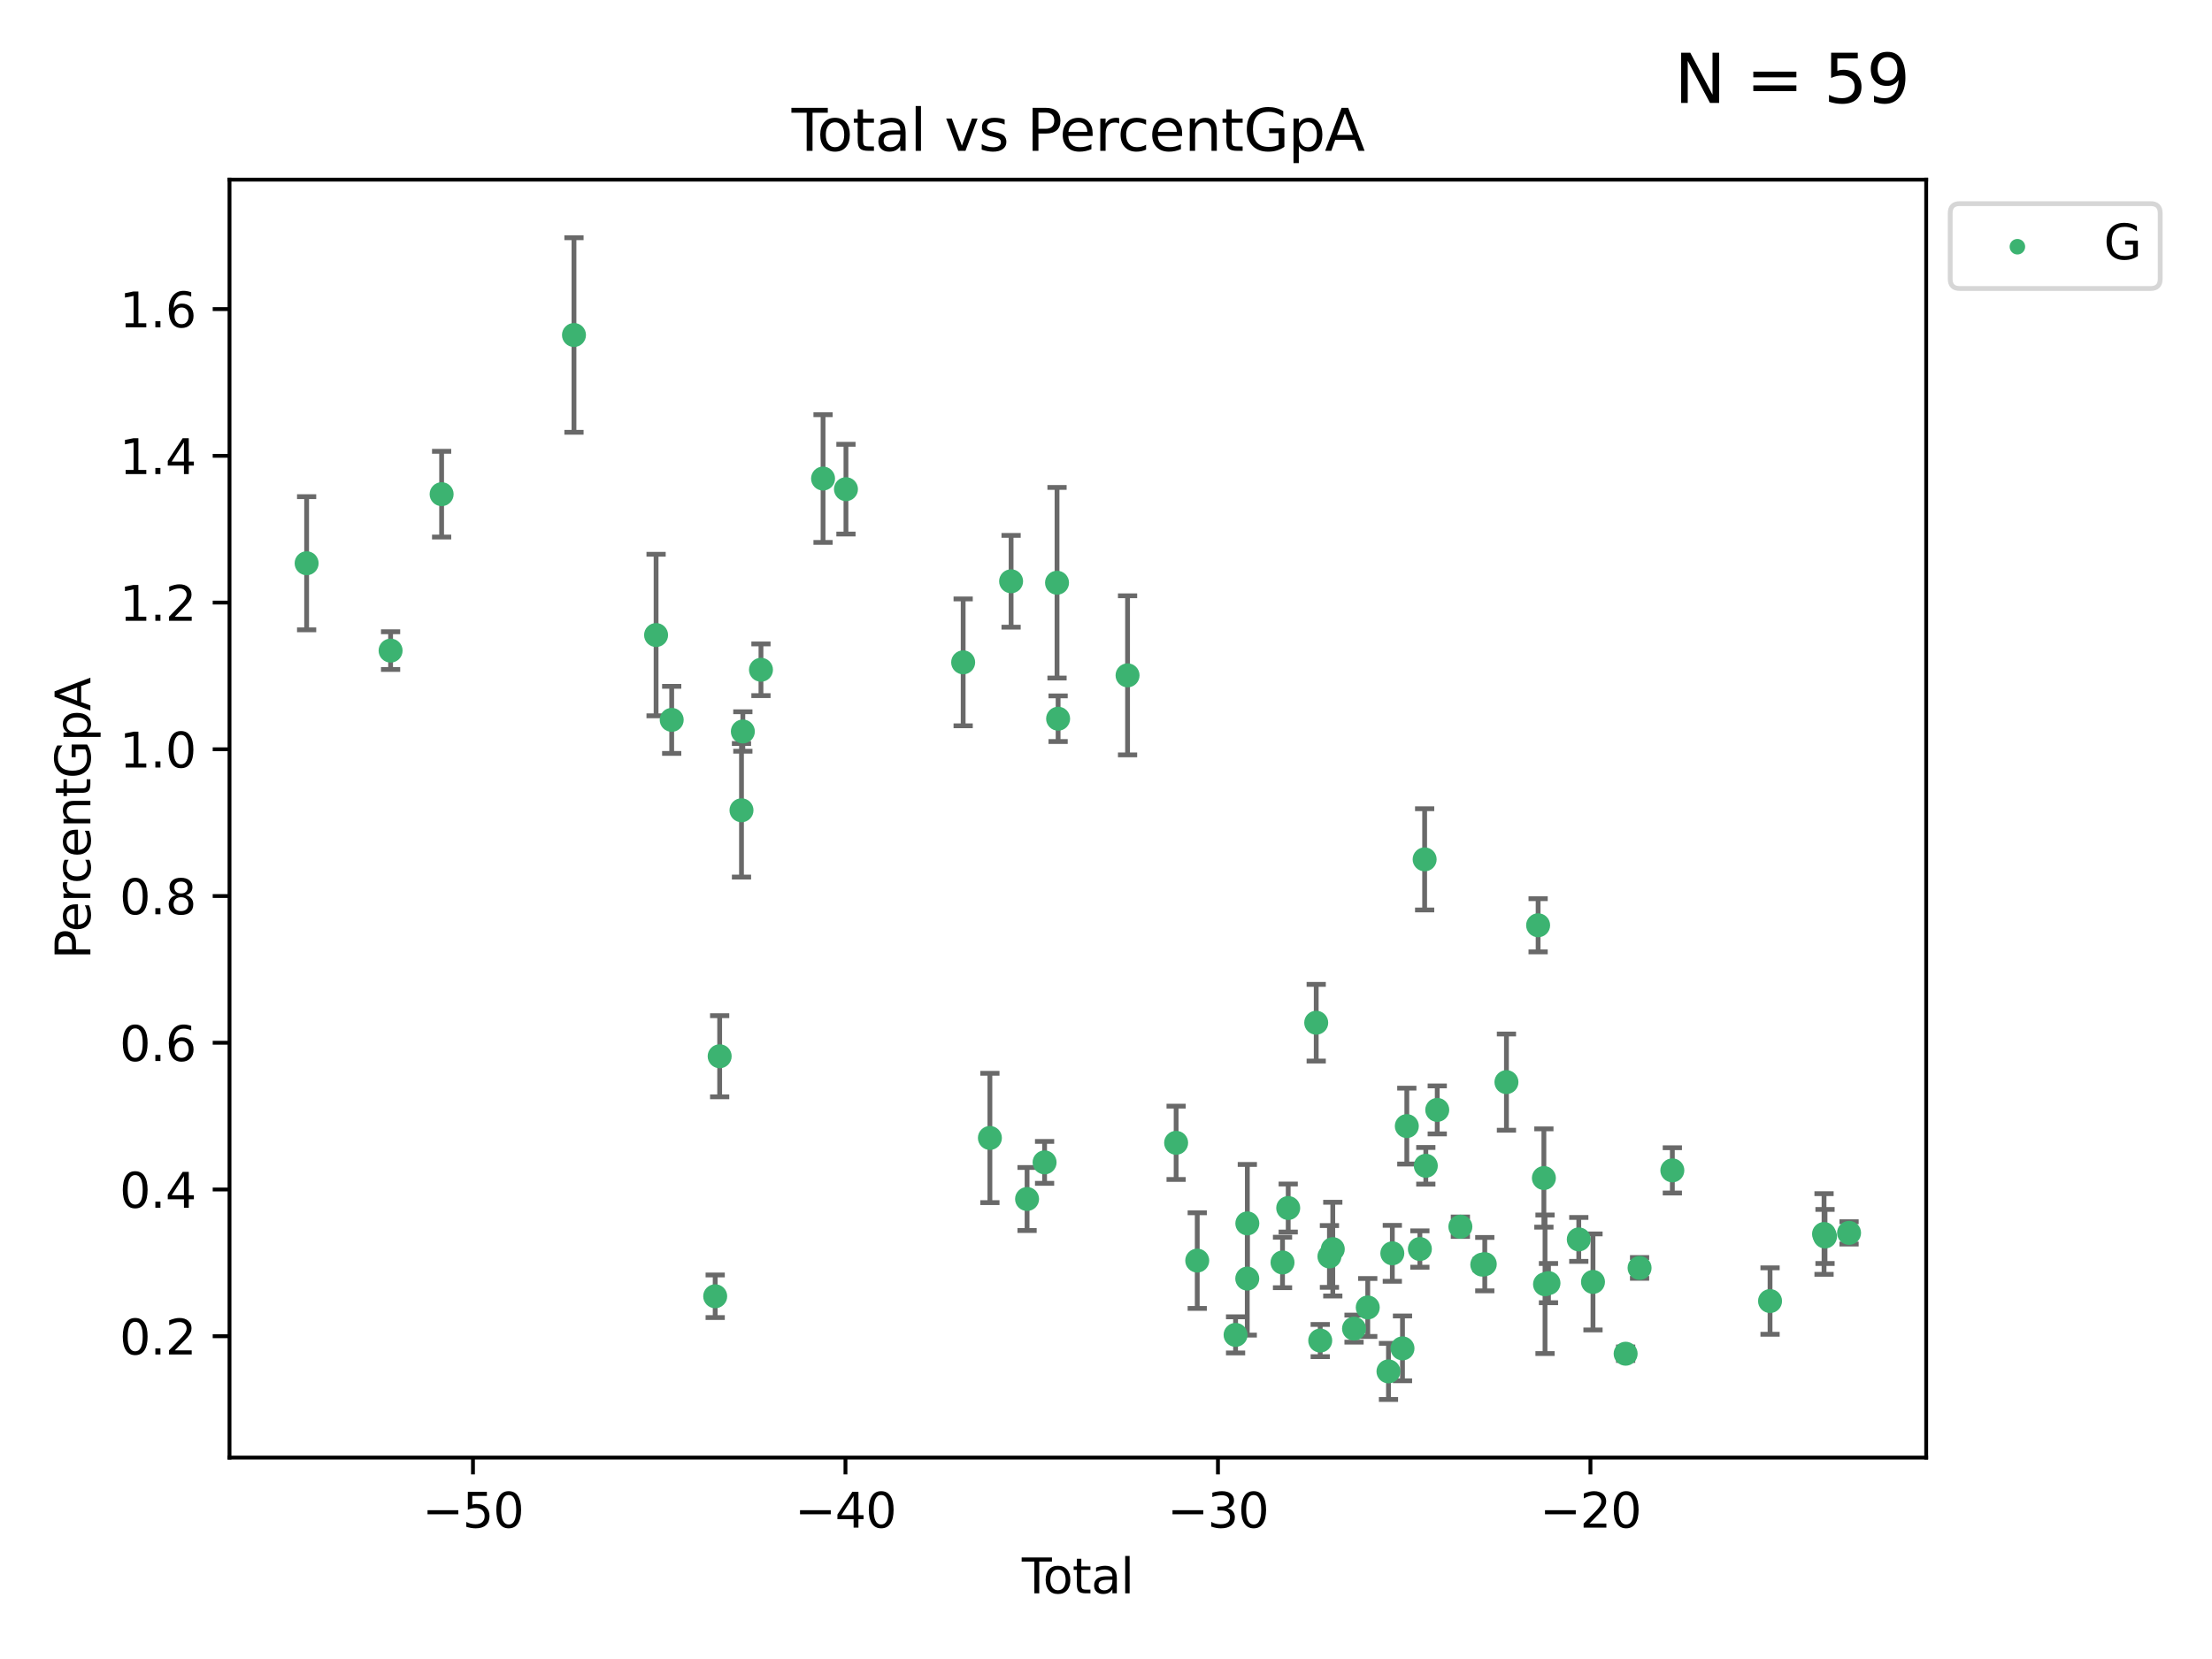 <?xml version="1.0" encoding="utf-8" standalone="no"?>
<!DOCTYPE svg PUBLIC "-//W3C//DTD SVG 1.1//EN"
  "http://www.w3.org/Graphics/SVG/1.1/DTD/svg11.dtd">
<svg xmlns:xlink="http://www.w3.org/1999/xlink" width="460.8pt" height="345.6pt" viewBox="0 0 460.8 345.6" xmlns="http://www.w3.org/2000/svg" version="1.1">
 <defs>
  <style type="text/css">*{stroke-linejoin: round; stroke-linecap: butt}</style>
 </defs>
 <g id="figure_1">
  <g id="patch_1">
   <path d="M 0 345.6 
L 460.8 345.6 
L 460.8 0 
L 0 0 
z
" style="fill: #ffffff"/>
  </g>
  <g id="axes_1">
   <g id="patch_2">
    <path d="M 47.81 303.64 
L 401.26 303.64 
L 401.26 37.422 
L 47.81 37.422 
z
" style="fill: #ffffff"/>
   </g>
   <g id="PathCollection_1">
    <defs>
     <path id="m230c4f1744" d="M 0 1.118 
C 0.297 1.118 0.581 1 0.791 0.791 
C 1 0.581 1.118 0.297 1.118 0 
C 1.118 -0.297 1 -0.581 0.791 -0.791 
C 0.581 -1 0.297 -1.118 0 -1.118 
C -0.297 -1.118 -0.581 -1 -0.791 -0.791 
C -1 -0.581 -1.118 -0.297 -1.118 0 
C -1.118 0.297 -1 0.581 -0.791 0.791 
C -0.581 1 -0.297 1.118 0 1.118 
z
" style="stroke: #3cb371"/>
    </defs>
    <g clip-path="url(#p6e91216cd6)">
     <use xlink:href="#m230c4f1744" x="63.876" y="117.336" style="fill: #3cb371; stroke: #3cb371"/>
     <use xlink:href="#m230c4f1744" x="81.368" y="135.534" style="fill: #3cb371; stroke: #3cb371"/>
     <use xlink:href="#m230c4f1744" x="91.998" y="102.946" style="fill: #3cb371; stroke: #3cb371"/>
     <use xlink:href="#m230c4f1744" x="119.57" y="69.788" style="fill: #3cb371; stroke: #3cb371"/>
     <use xlink:href="#m230c4f1744" x="136.674" y="132.291" style="fill: #3cb371; stroke: #3cb371"/>
     <use xlink:href="#m230c4f1744" x="139.927" y="149.961" style="fill: #3cb371; stroke: #3cb371"/>
     <use xlink:href="#m230c4f1744" x="148.988" y="270.035" style="fill: #3cb371; stroke: #3cb371"/>
     <use xlink:href="#m230c4f1744" x="149.919" y="220.038" style="fill: #3cb371; stroke: #3cb371"/>
     <use xlink:href="#m230c4f1744" x="154.466" y="168.796" style="fill: #3cb371; stroke: #3cb371"/>
     <use xlink:href="#m230c4f1744" x="154.748" y="152.382" style="fill: #3cb371; stroke: #3cb371"/>
     <use xlink:href="#m230c4f1744" x="158.523" y="139.525" style="fill: #3cb371; stroke: #3cb371"/>
     <use xlink:href="#m230c4f1744" x="171.456" y="99.691" style="fill: #3cb371; stroke: #3cb371"/>
     <use xlink:href="#m230c4f1744" x="176.228" y="101.902" style="fill: #3cb371; stroke: #3cb371"/>
     <use xlink:href="#m230c4f1744" x="200.644" y="137.979" style="fill: #3cb371; stroke: #3cb371"/>
     <use xlink:href="#m230c4f1744" x="206.214" y="237.056" style="fill: #3cb371; stroke: #3cb371"/>
     <use xlink:href="#m230c4f1744" x="210.63" y="121.092" style="fill: #3cb371; stroke: #3cb371"/>
     <use xlink:href="#m230c4f1744" x="213.958" y="249.775" style="fill: #3cb371; stroke: #3cb371"/>
     <use xlink:href="#m230c4f1744" x="217.606" y="242.146" style="fill: #3cb371; stroke: #3cb371"/>
     <use xlink:href="#m230c4f1744" x="220.198" y="121.394" style="fill: #3cb371; stroke: #3cb371"/>
     <use xlink:href="#m230c4f1744" x="220.424" y="149.722" style="fill: #3cb371; stroke: #3cb371"/>
     <use xlink:href="#m230c4f1744" x="234.892" y="140.688" style="fill: #3cb371; stroke: #3cb371"/>
     <use xlink:href="#m230c4f1744" x="245.009" y="238.068" style="fill: #3cb371; stroke: #3cb371"/>
     <use xlink:href="#m230c4f1744" x="249.407" y="262.605" style="fill: #3cb371; stroke: #3cb371"/>
     <use xlink:href="#m230c4f1744" x="257.394" y="278.081" style="fill: #3cb371; stroke: #3cb371"/>
     <use xlink:href="#m230c4f1744" x="259.828" y="266.354" style="fill: #3cb371; stroke: #3cb371"/>
     <use xlink:href="#m230c4f1744" x="259.843" y="254.857" style="fill: #3cb371; stroke: #3cb371"/>
     <use xlink:href="#m230c4f1744" x="267.173" y="262.994" style="fill: #3cb371; stroke: #3cb371"/>
     <use xlink:href="#m230c4f1744" x="268.358" y="251.652" style="fill: #3cb371; stroke: #3cb371"/>
     <use xlink:href="#m230c4f1744" x="274.191" y="213.05" style="fill: #3cb371; stroke: #3cb371"/>
     <use xlink:href="#m230c4f1744" x="275.027" y="279.263" style="fill: #3cb371; stroke: #3cb371"/>
     <use xlink:href="#m230c4f1744" x="276.946" y="261.745" style="fill: #3cb371; stroke: #3cb371"/>
     <use xlink:href="#m230c4f1744" x="277.644" y="260.215" style="fill: #3cb371; stroke: #3cb371"/>
     <use xlink:href="#m230c4f1744" x="282.07" y="276.775" style="fill: #3cb371; stroke: #3cb371"/>
     <use xlink:href="#m230c4f1744" x="284.926" y="272.37" style="fill: #3cb371; stroke: #3cb371"/>
     <use xlink:href="#m230c4f1744" x="289.245" y="285.688" style="fill: #3cb371; stroke: #3cb371"/>
     <use xlink:href="#m230c4f1744" x="290.046" y="261.09" style="fill: #3cb371; stroke: #3cb371"/>
     <use xlink:href="#m230c4f1744" x="292.165" y="280.893" style="fill: #3cb371; stroke: #3cb371"/>
     <use xlink:href="#m230c4f1744" x="293.065" y="234.586" style="fill: #3cb371; stroke: #3cb371"/>
     <use xlink:href="#m230c4f1744" x="295.787" y="260.195" style="fill: #3cb371; stroke: #3cb371"/>
     <use xlink:href="#m230c4f1744" x="296.779" y="179.019" style="fill: #3cb371; stroke: #3cb371"/>
     <use xlink:href="#m230c4f1744" x="297.023" y="242.854" style="fill: #3cb371; stroke: #3cb371"/>
     <use xlink:href="#m230c4f1744" x="299.405" y="231.214" style="fill: #3cb371; stroke: #3cb371"/>
     <use xlink:href="#m230c4f1744" x="304.223" y="255.544" style="fill: #3cb371; stroke: #3cb371"/>
     <use xlink:href="#m230c4f1744" x="308.785" y="263.447" style="fill: #3cb371; stroke: #3cb371"/>
     <use xlink:href="#m230c4f1744" x="309.307" y="263.344" style="fill: #3cb371; stroke: #3cb371"/>
     <use xlink:href="#m230c4f1744" x="313.819" y="225.423" style="fill: #3cb371; stroke: #3cb371"/>
     <use xlink:href="#m230c4f1744" x="320.418" y="192.752" style="fill: #3cb371; stroke: #3cb371"/>
     <use xlink:href="#m230c4f1744" x="321.62" y="245.403" style="fill: #3cb371; stroke: #3cb371"/>
     <use xlink:href="#m230c4f1744" x="321.856" y="267.538" style="fill: #3cb371; stroke: #3cb371"/>
     <use xlink:href="#m230c4f1744" x="322.577" y="267.295" style="fill: #3cb371; stroke: #3cb371"/>
     <use xlink:href="#m230c4f1744" x="328.889" y="258.192" style="fill: #3cb371; stroke: #3cb371"/>
     <use xlink:href="#m230c4f1744" x="331.849" y="267.049" style="fill: #3cb371; stroke: #3cb371"/>
     <use xlink:href="#m230c4f1744" x="338.649" y="282.005" style="fill: #3cb371; stroke: #3cb371"/>
     <use xlink:href="#m230c4f1744" x="341.553" y="264.132" style="fill: #3cb371; stroke: #3cb371"/>
     <use xlink:href="#m230c4f1744" x="348.38" y="243.81" style="fill: #3cb371; stroke: #3cb371"/>
     <use xlink:href="#m230c4f1744" x="368.733" y="271.035" style="fill: #3cb371; stroke: #3cb371"/>
     <use xlink:href="#m230c4f1744" x="379.981" y="257.062" style="fill: #3cb371; stroke: #3cb371"/>
     <use xlink:href="#m230c4f1744" x="380.184" y="257.579" style="fill: #3cb371; stroke: #3cb371"/>
     <use xlink:href="#m230c4f1744" x="385.194" y="256.831" style="fill: #3cb371; stroke: #3cb371"/>
    </g>
   </g>
   <g id="matplotlib.axis_1">
    <g id="xtick_1">
     <g id="line2d_1">
      <defs>
       <path id="mc6953415bd" d="M 0 0 
L 0 3.5 
" style="stroke: #000000; stroke-width: 0.8"/>
      </defs>
      <g>
       <use xlink:href="#mc6953415bd" x="98.528" y="303.64" style="stroke: #000000; stroke-width: 0.8"/>
      </g>
     </g>
     <g id="text_1">
      <!-- −50 -->
      <g transform="translate(87.976 318.238) scale(0.1 -0.1)">
       <defs>
        <path id="DejaVuSans-2212" d="M 678 2272 
L 4684 2272 
L 4684 1741 
L 678 1741 
L 678 2272 
z
" transform="scale(0.016)"/>
        <path id="DejaVuSans-35" d="M 691 4666 
L 3169 4666 
L 3169 4134 
L 1269 4134 
L 1269 2991 
Q 1406 3038 1543 3061 
Q 1681 3084 1819 3084 
Q 2600 3084 3056 2656 
Q 3513 2228 3513 1497 
Q 3513 744 3044 326 
Q 2575 -91 1722 -91 
Q 1428 -91 1123 -41 
Q 819 9 494 109 
L 494 744 
Q 775 591 1075 516 
Q 1375 441 1709 441 
Q 2250 441 2565 725 
Q 2881 1009 2881 1497 
Q 2881 1984 2565 2268 
Q 2250 2553 1709 2553 
Q 1456 2553 1204 2497 
Q 953 2441 691 2322 
L 691 4666 
z
" transform="scale(0.016)"/>
        <path id="DejaVuSans-30" d="M 2034 4250 
Q 1547 4250 1301 3770 
Q 1056 3291 1056 2328 
Q 1056 1369 1301 889 
Q 1547 409 2034 409 
Q 2525 409 2770 889 
Q 3016 1369 3016 2328 
Q 3016 3291 2770 3770 
Q 2525 4250 2034 4250 
z
M 2034 4750 
Q 2819 4750 3233 4129 
Q 3647 3509 3647 2328 
Q 3647 1150 3233 529 
Q 2819 -91 2034 -91 
Q 1250 -91 836 529 
Q 422 1150 422 2328 
Q 422 3509 836 4129 
Q 1250 4750 2034 4750 
z
" transform="scale(0.016)"/>
       </defs>
       <use xlink:href="#DejaVuSans-2212"/>
       <use xlink:href="#DejaVuSans-35" x="83.789"/>
       <use xlink:href="#DejaVuSans-30" x="147.412"/>
      </g>
     </g>
    </g>
    <g id="xtick_2">
     <g id="line2d_2">
      <g>
       <use xlink:href="#mc6953415bd" x="176.125" y="303.64" style="stroke: #000000; stroke-width: 0.8"/>
      </g>
     </g>
     <g id="text_2">
      <!-- −40 -->
      <g transform="translate(165.573 318.238) scale(0.1 -0.1)">
       <defs>
        <path id="DejaVuSans-34" d="M 2419 4116 
L 825 1625 
L 2419 1625 
L 2419 4116 
z
M 2253 4666 
L 3047 4666 
L 3047 1625 
L 3713 1625 
L 3713 1100 
L 3047 1100 
L 3047 0 
L 2419 0 
L 2419 1100 
L 313 1100 
L 313 1709 
L 2253 4666 
z
" transform="scale(0.016)"/>
       </defs>
       <use xlink:href="#DejaVuSans-2212"/>
       <use xlink:href="#DejaVuSans-34" x="83.789"/>
       <use xlink:href="#DejaVuSans-30" x="147.412"/>
      </g>
     </g>
    </g>
    <g id="xtick_3">
     <g id="line2d_3">
      <g>
       <use xlink:href="#mc6953415bd" x="253.722" y="303.64" style="stroke: #000000; stroke-width: 0.8"/>
      </g>
     </g>
     <g id="text_3">
      <!-- −30 -->
      <g transform="translate(243.17 318.238) scale(0.1 -0.1)">
       <defs>
        <path id="DejaVuSans-33" d="M 2597 2516 
Q 3050 2419 3304 2112 
Q 3559 1806 3559 1356 
Q 3559 666 3084 287 
Q 2609 -91 1734 -91 
Q 1441 -91 1130 -33 
Q 819 25 488 141 
L 488 750 
Q 750 597 1062 519 
Q 1375 441 1716 441 
Q 2309 441 2620 675 
Q 2931 909 2931 1356 
Q 2931 1769 2642 2001 
Q 2353 2234 1838 2234 
L 1294 2234 
L 1294 2753 
L 1863 2753 
Q 2328 2753 2575 2939 
Q 2822 3125 2822 3475 
Q 2822 3834 2567 4026 
Q 2313 4219 1838 4219 
Q 1578 4219 1281 4162 
Q 984 4106 628 3988 
L 628 4550 
Q 988 4650 1302 4700 
Q 1616 4750 1894 4750 
Q 2613 4750 3031 4423 
Q 3450 4097 3450 3541 
Q 3450 3153 3228 2886 
Q 3006 2619 2597 2516 
z
" transform="scale(0.016)"/>
       </defs>
       <use xlink:href="#DejaVuSans-2212"/>
       <use xlink:href="#DejaVuSans-33" x="83.789"/>
       <use xlink:href="#DejaVuSans-30" x="147.412"/>
      </g>
     </g>
    </g>
    <g id="xtick_4">
     <g id="line2d_4">
      <g>
       <use xlink:href="#mc6953415bd" x="331.319" y="303.64" style="stroke: #000000; stroke-width: 0.8"/>
      </g>
     </g>
     <g id="text_4">
      <!-- −20 -->
      <g transform="translate(320.767 318.238) scale(0.1 -0.1)">
       <defs>
        <path id="DejaVuSans-32" d="M 1228 531 
L 3431 531 
L 3431 0 
L 469 0 
L 469 531 
Q 828 903 1448 1529 
Q 2069 2156 2228 2338 
Q 2531 2678 2651 2914 
Q 2772 3150 2772 3378 
Q 2772 3750 2511 3984 
Q 2250 4219 1831 4219 
Q 1534 4219 1204 4116 
Q 875 4013 500 3803 
L 500 4441 
Q 881 4594 1212 4672 
Q 1544 4750 1819 4750 
Q 2544 4750 2975 4387 
Q 3406 4025 3406 3419 
Q 3406 3131 3298 2873 
Q 3191 2616 2906 2266 
Q 2828 2175 2409 1742 
Q 1991 1309 1228 531 
z
" transform="scale(0.016)"/>
       </defs>
       <use xlink:href="#DejaVuSans-2212"/>
       <use xlink:href="#DejaVuSans-32" x="83.789"/>
       <use xlink:href="#DejaVuSans-30" x="147.412"/>
      </g>
     </g>
    </g>
    <g id="text_5">
     <!-- Total -->
     <g transform="translate(212.858 331.917) scale(0.1 -0.1)">
      <defs>
       <path id="DejaVuSans-54" d="M -19 4666 
L 3928 4666 
L 3928 4134 
L 2272 4134 
L 2272 0 
L 1638 0 
L 1638 4134 
L -19 4134 
L -19 4666 
z
" transform="scale(0.016)"/>
       <path id="DejaVuSans-6f" d="M 1959 3097 
Q 1497 3097 1228 2736 
Q 959 2375 959 1747 
Q 959 1119 1226 758 
Q 1494 397 1959 397 
Q 2419 397 2687 759 
Q 2956 1122 2956 1747 
Q 2956 2369 2687 2733 
Q 2419 3097 1959 3097 
z
M 1959 3584 
Q 2709 3584 3137 3096 
Q 3566 2609 3566 1747 
Q 3566 888 3137 398 
Q 2709 -91 1959 -91 
Q 1206 -91 779 398 
Q 353 888 353 1747 
Q 353 2609 779 3096 
Q 1206 3584 1959 3584 
z
" transform="scale(0.016)"/>
       <path id="DejaVuSans-74" d="M 1172 4494 
L 1172 3500 
L 2356 3500 
L 2356 3053 
L 1172 3053 
L 1172 1153 
Q 1172 725 1289 603 
Q 1406 481 1766 481 
L 2356 481 
L 2356 0 
L 1766 0 
Q 1100 0 847 248 
Q 594 497 594 1153 
L 594 3053 
L 172 3053 
L 172 3500 
L 594 3500 
L 594 4494 
L 1172 4494 
z
" transform="scale(0.016)"/>
       <path id="DejaVuSans-61" d="M 2194 1759 
Q 1497 1759 1228 1600 
Q 959 1441 959 1056 
Q 959 750 1161 570 
Q 1363 391 1709 391 
Q 2188 391 2477 730 
Q 2766 1069 2766 1631 
L 2766 1759 
L 2194 1759 
z
M 3341 1997 
L 3341 0 
L 2766 0 
L 2766 531 
Q 2569 213 2275 61 
Q 1981 -91 1556 -91 
Q 1019 -91 701 211 
Q 384 513 384 1019 
Q 384 1609 779 1909 
Q 1175 2209 1959 2209 
L 2766 2209 
L 2766 2266 
Q 2766 2663 2505 2880 
Q 2244 3097 1772 3097 
Q 1472 3097 1187 3025 
Q 903 2953 641 2809 
L 641 3341 
Q 956 3463 1253 3523 
Q 1550 3584 1831 3584 
Q 2591 3584 2966 3190 
Q 3341 2797 3341 1997 
z
" transform="scale(0.016)"/>
       <path id="DejaVuSans-6c" d="M 603 4863 
L 1178 4863 
L 1178 0 
L 603 0 
L 603 4863 
z
" transform="scale(0.016)"/>
      </defs>
      <use xlink:href="#DejaVuSans-54"/>
      <use xlink:href="#DejaVuSans-6f" x="44.084"/>
      <use xlink:href="#DejaVuSans-74" x="105.266"/>
      <use xlink:href="#DejaVuSans-61" x="144.475"/>
      <use xlink:href="#DejaVuSans-6c" x="205.754"/>
     </g>
    </g>
   </g>
   <g id="matplotlib.axis_2">
    <g id="ytick_1">
     <g id="line2d_5">
      <defs>
       <path id="md854712cb2" d="M 0 0 
L -3.5 0 
" style="stroke: #000000; stroke-width: 0.8"/>
      </defs>
      <g>
       <use xlink:href="#md854712cb2" x="47.81" y="278.36" style="stroke: #000000; stroke-width: 0.8"/>
      </g>
     </g>
     <g id="text_6">
      <!-- 0.2 -->
      <g transform="translate(24.907 282.159) scale(0.1 -0.1)">
       <defs>
        <path id="DejaVuSans-2e" d="M 684 794 
L 1344 794 
L 1344 0 
L 684 0 
L 684 794 
z
" transform="scale(0.016)"/>
       </defs>
       <use xlink:href="#DejaVuSans-30"/>
       <use xlink:href="#DejaVuSans-2e" x="63.623"/>
       <use xlink:href="#DejaVuSans-32" x="95.41"/>
      </g>
     </g>
    </g>
    <g id="ytick_2">
     <g id="line2d_6">
      <g>
       <use xlink:href="#md854712cb2" x="47.81" y="247.792" style="stroke: #000000; stroke-width: 0.8"/>
      </g>
     </g>
     <g id="text_7">
      <!-- 0.4 -->
      <g transform="translate(24.907 251.591) scale(0.1 -0.1)">
       <use xlink:href="#DejaVuSans-30"/>
       <use xlink:href="#DejaVuSans-2e" x="63.623"/>
       <use xlink:href="#DejaVuSans-34" x="95.41"/>
      </g>
     </g>
    </g>
    <g id="ytick_3">
     <g id="line2d_7">
      <g>
       <use xlink:href="#md854712cb2" x="47.81" y="217.225" style="stroke: #000000; stroke-width: 0.8"/>
      </g>
     </g>
     <g id="text_8">
      <!-- 0.6 -->
      <g transform="translate(24.907 221.024) scale(0.1 -0.1)">
       <defs>
        <path id="DejaVuSans-36" d="M 2113 2584 
Q 1688 2584 1439 2293 
Q 1191 2003 1191 1497 
Q 1191 994 1439 701 
Q 1688 409 2113 409 
Q 2538 409 2786 701 
Q 3034 994 3034 1497 
Q 3034 2003 2786 2293 
Q 2538 2584 2113 2584 
z
M 3366 4563 
L 3366 3988 
Q 3128 4100 2886 4159 
Q 2644 4219 2406 4219 
Q 1781 4219 1451 3797 
Q 1122 3375 1075 2522 
Q 1259 2794 1537 2939 
Q 1816 3084 2150 3084 
Q 2853 3084 3261 2657 
Q 3669 2231 3669 1497 
Q 3669 778 3244 343 
Q 2819 -91 2113 -91 
Q 1303 -91 875 529 
Q 447 1150 447 2328 
Q 447 3434 972 4092 
Q 1497 4750 2381 4750 
Q 2619 4750 2861 4703 
Q 3103 4656 3366 4563 
z
" transform="scale(0.016)"/>
       </defs>
       <use xlink:href="#DejaVuSans-30"/>
       <use xlink:href="#DejaVuSans-2e" x="63.623"/>
       <use xlink:href="#DejaVuSans-36" x="95.41"/>
      </g>
     </g>
    </g>
    <g id="ytick_4">
     <g id="line2d_8">
      <g>
       <use xlink:href="#md854712cb2" x="47.81" y="186.657" style="stroke: #000000; stroke-width: 0.8"/>
      </g>
     </g>
     <g id="text_9">
      <!-- 0.8 -->
      <g transform="translate(24.907 190.457) scale(0.1 -0.1)">
       <defs>
        <path id="DejaVuSans-38" d="M 2034 2216 
Q 1584 2216 1326 1975 
Q 1069 1734 1069 1313 
Q 1069 891 1326 650 
Q 1584 409 2034 409 
Q 2484 409 2743 651 
Q 3003 894 3003 1313 
Q 3003 1734 2745 1975 
Q 2488 2216 2034 2216 
z
M 1403 2484 
Q 997 2584 770 2862 
Q 544 3141 544 3541 
Q 544 4100 942 4425 
Q 1341 4750 2034 4750 
Q 2731 4750 3128 4425 
Q 3525 4100 3525 3541 
Q 3525 3141 3298 2862 
Q 3072 2584 2669 2484 
Q 3125 2378 3379 2068 
Q 3634 1759 3634 1313 
Q 3634 634 3220 271 
Q 2806 -91 2034 -91 
Q 1263 -91 848 271 
Q 434 634 434 1313 
Q 434 1759 690 2068 
Q 947 2378 1403 2484 
z
M 1172 3481 
Q 1172 3119 1398 2916 
Q 1625 2713 2034 2713 
Q 2441 2713 2670 2916 
Q 2900 3119 2900 3481 
Q 2900 3844 2670 4047 
Q 2441 4250 2034 4250 
Q 1625 4250 1398 4047 
Q 1172 3844 1172 3481 
z
" transform="scale(0.016)"/>
       </defs>
       <use xlink:href="#DejaVuSans-30"/>
       <use xlink:href="#DejaVuSans-2e" x="63.623"/>
       <use xlink:href="#DejaVuSans-38" x="95.41"/>
      </g>
     </g>
    </g>
    <g id="ytick_5">
     <g id="line2d_9">
      <g>
       <use xlink:href="#md854712cb2" x="47.81" y="156.09" style="stroke: #000000; stroke-width: 0.8"/>
      </g>
     </g>
     <g id="text_10">
      <!-- 1.0 -->
      <g transform="translate(24.907 159.889) scale(0.1 -0.1)">
       <defs>
        <path id="DejaVuSans-31" d="M 794 531 
L 1825 531 
L 1825 4091 
L 703 3866 
L 703 4441 
L 1819 4666 
L 2450 4666 
L 2450 531 
L 3481 531 
L 3481 0 
L 794 0 
L 794 531 
z
" transform="scale(0.016)"/>
       </defs>
       <use xlink:href="#DejaVuSans-31"/>
       <use xlink:href="#DejaVuSans-2e" x="63.623"/>
       <use xlink:href="#DejaVuSans-30" x="95.41"/>
      </g>
     </g>
    </g>
    <g id="ytick_6">
     <g id="line2d_10">
      <g>
       <use xlink:href="#md854712cb2" x="47.81" y="125.523" style="stroke: #000000; stroke-width: 0.8"/>
      </g>
     </g>
     <g id="text_11">
      <!-- 1.2 -->
      <g transform="translate(24.907 129.322) scale(0.1 -0.1)">
       <use xlink:href="#DejaVuSans-31"/>
       <use xlink:href="#DejaVuSans-2e" x="63.623"/>
       <use xlink:href="#DejaVuSans-32" x="95.41"/>
      </g>
     </g>
    </g>
    <g id="ytick_7">
     <g id="line2d_11">
      <g>
       <use xlink:href="#md854712cb2" x="47.81" y="94.955" style="stroke: #000000; stroke-width: 0.8"/>
      </g>
     </g>
     <g id="text_12">
      <!-- 1.4 -->
      <g transform="translate(24.907 98.754) scale(0.1 -0.1)">
       <use xlink:href="#DejaVuSans-31"/>
       <use xlink:href="#DejaVuSans-2e" x="63.623"/>
       <use xlink:href="#DejaVuSans-34" x="95.41"/>
      </g>
     </g>
    </g>
    <g id="ytick_8">
     <g id="line2d_12">
      <g>
       <use xlink:href="#md854712cb2" x="47.81" y="64.388" style="stroke: #000000; stroke-width: 0.8"/>
      </g>
     </g>
     <g id="text_13">
      <!-- 1.6 -->
      <g transform="translate(24.907 68.187) scale(0.1 -0.1)">
       <use xlink:href="#DejaVuSans-31"/>
       <use xlink:href="#DejaVuSans-2e" x="63.623"/>
       <use xlink:href="#DejaVuSans-36" x="95.41"/>
      </g>
     </g>
    </g>
    <g id="text_14">
     <!-- PercentGpA -->
     <g transform="translate(18.827 199.807) rotate(-90) scale(0.1 -0.1)">
      <defs>
       <path id="DejaVuSans-50" d="M 1259 4147 
L 1259 2394 
L 2053 2394 
Q 2494 2394 2734 2622 
Q 2975 2850 2975 3272 
Q 2975 3691 2734 3919 
Q 2494 4147 2053 4147 
L 1259 4147 
z
M 628 4666 
L 2053 4666 
Q 2838 4666 3239 4311 
Q 3641 3956 3641 3272 
Q 3641 2581 3239 2228 
Q 2838 1875 2053 1875 
L 1259 1875 
L 1259 0 
L 628 0 
L 628 4666 
z
" transform="scale(0.016)"/>
       <path id="DejaVuSans-65" d="M 3597 1894 
L 3597 1613 
L 953 1613 
Q 991 1019 1311 708 
Q 1631 397 2203 397 
Q 2534 397 2845 478 
Q 3156 559 3463 722 
L 3463 178 
Q 3153 47 2828 -22 
Q 2503 -91 2169 -91 
Q 1331 -91 842 396 
Q 353 884 353 1716 
Q 353 2575 817 3079 
Q 1281 3584 2069 3584 
Q 2775 3584 3186 3129 
Q 3597 2675 3597 1894 
z
M 3022 2063 
Q 3016 2534 2758 2815 
Q 2500 3097 2075 3097 
Q 1594 3097 1305 2825 
Q 1016 2553 972 2059 
L 3022 2063 
z
" transform="scale(0.016)"/>
       <path id="DejaVuSans-72" d="M 2631 2963 
Q 2534 3019 2420 3045 
Q 2306 3072 2169 3072 
Q 1681 3072 1420 2755 
Q 1159 2438 1159 1844 
L 1159 0 
L 581 0 
L 581 3500 
L 1159 3500 
L 1159 2956 
Q 1341 3275 1631 3429 
Q 1922 3584 2338 3584 
Q 2397 3584 2469 3576 
Q 2541 3569 2628 3553 
L 2631 2963 
z
" transform="scale(0.016)"/>
       <path id="DejaVuSans-63" d="M 3122 3366 
L 3122 2828 
Q 2878 2963 2633 3030 
Q 2388 3097 2138 3097 
Q 1578 3097 1268 2742 
Q 959 2388 959 1747 
Q 959 1106 1268 751 
Q 1578 397 2138 397 
Q 2388 397 2633 464 
Q 2878 531 3122 666 
L 3122 134 
Q 2881 22 2623 -34 
Q 2366 -91 2075 -91 
Q 1284 -91 818 406 
Q 353 903 353 1747 
Q 353 2603 823 3093 
Q 1294 3584 2113 3584 
Q 2378 3584 2631 3529 
Q 2884 3475 3122 3366 
z
" transform="scale(0.016)"/>
       <path id="DejaVuSans-6e" d="M 3513 2113 
L 3513 0 
L 2938 0 
L 2938 2094 
Q 2938 2591 2744 2837 
Q 2550 3084 2163 3084 
Q 1697 3084 1428 2787 
Q 1159 2491 1159 1978 
L 1159 0 
L 581 0 
L 581 3500 
L 1159 3500 
L 1159 2956 
Q 1366 3272 1645 3428 
Q 1925 3584 2291 3584 
Q 2894 3584 3203 3211 
Q 3513 2838 3513 2113 
z
" transform="scale(0.016)"/>
       <path id="DejaVuSans-47" d="M 3809 666 
L 3809 1919 
L 2778 1919 
L 2778 2438 
L 4434 2438 
L 4434 434 
Q 4069 175 3628 42 
Q 3188 -91 2688 -91 
Q 1594 -91 976 548 
Q 359 1188 359 2328 
Q 359 3472 976 4111 
Q 1594 4750 2688 4750 
Q 3144 4750 3555 4637 
Q 3966 4525 4313 4306 
L 4313 3634 
Q 3963 3931 3569 4081 
Q 3175 4231 2741 4231 
Q 1884 4231 1454 3753 
Q 1025 3275 1025 2328 
Q 1025 1384 1454 906 
Q 1884 428 2741 428 
Q 3075 428 3337 486 
Q 3600 544 3809 666 
z
" transform="scale(0.016)"/>
       <path id="DejaVuSans-70" d="M 1159 525 
L 1159 -1331 
L 581 -1331 
L 581 3500 
L 1159 3500 
L 1159 2969 
Q 1341 3281 1617 3432 
Q 1894 3584 2278 3584 
Q 2916 3584 3314 3078 
Q 3713 2572 3713 1747 
Q 3713 922 3314 415 
Q 2916 -91 2278 -91 
Q 1894 -91 1617 61 
Q 1341 213 1159 525 
z
M 3116 1747 
Q 3116 2381 2855 2742 
Q 2594 3103 2138 3103 
Q 1681 3103 1420 2742 
Q 1159 2381 1159 1747 
Q 1159 1113 1420 752 
Q 1681 391 2138 391 
Q 2594 391 2855 752 
Q 3116 1113 3116 1747 
z
" transform="scale(0.016)"/>
       <path id="DejaVuSans-41" d="M 2188 4044 
L 1331 1722 
L 3047 1722 
L 2188 4044 
z
M 1831 4666 
L 2547 4666 
L 4325 0 
L 3669 0 
L 3244 1197 
L 1141 1197 
L 716 0 
L 50 0 
L 1831 4666 
z
" transform="scale(0.016)"/>
      </defs>
      <use xlink:href="#DejaVuSans-50"/>
      <use xlink:href="#DejaVuSans-65" x="56.678"/>
      <use xlink:href="#DejaVuSans-72" x="118.201"/>
      <use xlink:href="#DejaVuSans-63" x="157.064"/>
      <use xlink:href="#DejaVuSans-65" x="212.045"/>
      <use xlink:href="#DejaVuSans-6e" x="273.568"/>
      <use xlink:href="#DejaVuSans-74" x="336.947"/>
      <use xlink:href="#DejaVuSans-47" x="376.156"/>
      <use xlink:href="#DejaVuSans-70" x="453.646"/>
      <use xlink:href="#DejaVuSans-41" x="517.123"/>
     </g>
    </g>
   </g>
   <g id="LineCollection_1">
    <path d="M 63.876 131.208 
L 63.876 103.465 
" clip-path="url(#p6e91216cd6)" style="fill: none; stroke: #696969"/>
    <path d="M 81.368 139.462 
L 81.368 131.606 
" clip-path="url(#p6e91216cd6)" style="fill: none; stroke: #696969"/>
    <path d="M 91.998 111.876 
L 91.998 94.017 
" clip-path="url(#p6e91216cd6)" style="fill: none; stroke: #696969"/>
    <path d="M 119.57 90.053 
L 119.57 49.523 
" clip-path="url(#p6e91216cd6)" style="fill: none; stroke: #696969"/>
    <path d="M 136.674 149.116 
L 136.674 115.466 
" clip-path="url(#p6e91216cd6)" style="fill: none; stroke: #696969"/>
    <path d="M 139.927 156.945 
L 139.927 142.976 
" clip-path="url(#p6e91216cd6)" style="fill: none; stroke: #696969"/>
    <path d="M 148.988 274.474 
L 148.988 265.596 
" clip-path="url(#p6e91216cd6)" style="fill: none; stroke: #696969"/>
    <path d="M 149.919 228.487 
L 149.919 211.588 
" clip-path="url(#p6e91216cd6)" style="fill: none; stroke: #696969"/>
    <path d="M 154.466 182.71 
L 154.466 154.883 
" clip-path="url(#p6e91216cd6)" style="fill: none; stroke: #696969"/>
    <path d="M 154.748 156.492 
L 154.748 148.271 
" clip-path="url(#p6e91216cd6)" style="fill: none; stroke: #696969"/>
    <path d="M 158.523 144.911 
L 158.523 134.138 
" clip-path="url(#p6e91216cd6)" style="fill: none; stroke: #696969"/>
    <path d="M 171.456 112.997 
L 171.456 86.385 
" clip-path="url(#p6e91216cd6)" style="fill: none; stroke: #696969"/>
    <path d="M 176.228 111.251 
L 176.228 92.554 
" clip-path="url(#p6e91216cd6)" style="fill: none; stroke: #696969"/>
    <path d="M 200.644 151.195 
L 200.644 124.763 
" clip-path="url(#p6e91216cd6)" style="fill: none; stroke: #696969"/>
    <path d="M 206.214 250.529 
L 206.214 223.584 
" clip-path="url(#p6e91216cd6)" style="fill: none; stroke: #696969"/>
    <path d="M 210.63 130.655 
L 210.63 111.529 
" clip-path="url(#p6e91216cd6)" style="fill: none; stroke: #696969"/>
    <path d="M 213.958 256.341 
L 213.958 243.209 
" clip-path="url(#p6e91216cd6)" style="fill: none; stroke: #696969"/>
    <path d="M 217.606 246.511 
L 217.606 237.782 
" clip-path="url(#p6e91216cd6)" style="fill: none; stroke: #696969"/>
    <path d="M 220.198 141.242 
L 220.198 101.545 
" clip-path="url(#p6e91216cd6)" style="fill: none; stroke: #696969"/>
    <path d="M 220.424 154.474 
L 220.424 144.97 
" clip-path="url(#p6e91216cd6)" style="fill: none; stroke: #696969"/>
    <path d="M 234.892 157.258 
L 234.892 124.117 
" clip-path="url(#p6e91216cd6)" style="fill: none; stroke: #696969"/>
    <path d="M 245.009 245.704 
L 245.009 230.432 
" clip-path="url(#p6e91216cd6)" style="fill: none; stroke: #696969"/>
    <path d="M 249.407 272.565 
L 249.407 252.645 
" clip-path="url(#p6e91216cd6)" style="fill: none; stroke: #696969"/>
    <path d="M 257.394 281.847 
L 257.394 274.316 
" clip-path="url(#p6e91216cd6)" style="fill: none; stroke: #696969"/>
    <path d="M 259.828 278.128 
L 259.828 254.58 
" clip-path="url(#p6e91216cd6)" style="fill: none; stroke: #696969"/>
    <path d="M 259.843 267.138 
L 259.843 242.576 
" clip-path="url(#p6e91216cd6)" style="fill: none; stroke: #696969"/>
    <path d="M 267.173 268.254 
L 267.173 257.734 
" clip-path="url(#p6e91216cd6)" style="fill: none; stroke: #696969"/>
    <path d="M 268.358 256.653 
L 268.358 246.652 
" clip-path="url(#p6e91216cd6)" style="fill: none; stroke: #696969"/>
    <path d="M 274.191 221.038 
L 274.191 205.063 
" clip-path="url(#p6e91216cd6)" style="fill: none; stroke: #696969"/>
    <path d="M 275.027 282.619 
L 275.027 275.907 
" clip-path="url(#p6e91216cd6)" style="fill: none; stroke: #696969"/>
    <path d="M 276.946 268.183 
L 276.946 255.308 
" clip-path="url(#p6e91216cd6)" style="fill: none; stroke: #696969"/>
    <path d="M 277.644 269.979 
L 277.644 250.452 
" clip-path="url(#p6e91216cd6)" style="fill: none; stroke: #696969"/>
    <path d="M 282.07 279.599 
L 282.07 273.951 
" clip-path="url(#p6e91216cd6)" style="fill: none; stroke: #696969"/>
    <path d="M 284.926 278.409 
L 284.926 266.332 
" clip-path="url(#p6e91216cd6)" style="fill: none; stroke: #696969"/>
    <path d="M 289.245 291.539 
L 289.245 279.837 
" clip-path="url(#p6e91216cd6)" style="fill: none; stroke: #696969"/>
    <path d="M 290.046 266.911 
L 290.046 255.268 
" clip-path="url(#p6e91216cd6)" style="fill: none; stroke: #696969"/>
    <path d="M 292.165 287.643 
L 292.165 274.142 
" clip-path="url(#p6e91216cd6)" style="fill: none; stroke: #696969"/>
    <path d="M 293.065 242.493 
L 293.065 226.679 
" clip-path="url(#p6e91216cd6)" style="fill: none; stroke: #696969"/>
    <path d="M 295.787 263.983 
L 295.787 256.407 
" clip-path="url(#p6e91216cd6)" style="fill: none; stroke: #696969"/>
    <path d="M 296.779 189.564 
L 296.779 168.474 
" clip-path="url(#p6e91216cd6)" style="fill: none; stroke: #696969"/>
    <path d="M 297.023 246.669 
L 297.023 239.038 
" clip-path="url(#p6e91216cd6)" style="fill: none; stroke: #696969"/>
    <path d="M 299.405 236.212 
L 299.405 226.216 
" clip-path="url(#p6e91216cd6)" style="fill: none; stroke: #696969"/>
    <path d="M 304.223 257.568 
L 304.223 253.521 
" clip-path="url(#p6e91216cd6)" style="fill: none; stroke: #696969"/>
    <path d="M 308.785 264.559 
L 308.785 262.335 
" clip-path="url(#p6e91216cd6)" style="fill: none; stroke: #696969"/>
    <path d="M 309.307 268.902 
L 309.307 257.786 
" clip-path="url(#p6e91216cd6)" style="fill: none; stroke: #696969"/>
    <path d="M 313.819 235.446 
L 313.819 215.401 
" clip-path="url(#p6e91216cd6)" style="fill: none; stroke: #696969"/>
    <path d="M 320.418 198.293 
L 320.418 187.211 
" clip-path="url(#p6e91216cd6)" style="fill: none; stroke: #696969"/>
    <path d="M 321.62 255.64 
L 321.62 235.166 
" clip-path="url(#p6e91216cd6)" style="fill: none; stroke: #696969"/>
    <path d="M 321.856 281.97 
L 321.856 253.107 
" clip-path="url(#p6e91216cd6)" style="fill: none; stroke: #696969"/>
    <path d="M 322.577 271.381 
L 322.577 263.209 
" clip-path="url(#p6e91216cd6)" style="fill: none; stroke: #696969"/>
    <path d="M 328.889 262.768 
L 328.889 253.616 
" clip-path="url(#p6e91216cd6)" style="fill: none; stroke: #696969"/>
    <path d="M 331.849 277.053 
L 331.849 257.045 
" clip-path="url(#p6e91216cd6)" style="fill: none; stroke: #696969"/>
    <path d="M 338.649 283.419 
L 338.649 280.59 
" clip-path="url(#p6e91216cd6)" style="fill: none; stroke: #696969"/>
    <path d="M 341.553 266.298 
L 341.553 261.966 
" clip-path="url(#p6e91216cd6)" style="fill: none; stroke: #696969"/>
    <path d="M 348.38 248.525 
L 348.38 239.094 
" clip-path="url(#p6e91216cd6)" style="fill: none; stroke: #696969"/>
    <path d="M 368.733 277.954 
L 368.733 264.116 
" clip-path="url(#p6e91216cd6)" style="fill: none; stroke: #696969"/>
    <path d="M 379.981 265.464 
L 379.981 248.66 
" clip-path="url(#p6e91216cd6)" style="fill: none; stroke: #696969"/>
    <path d="M 380.184 263.208 
L 380.184 251.95 
" clip-path="url(#p6e91216cd6)" style="fill: none; stroke: #696969"/>
    <path d="M 385.194 259.154 
L 385.194 254.508 
" clip-path="url(#p6e91216cd6)" style="fill: none; stroke: #696969"/>
   </g>
   <g id="line2d_13">
    <defs>
     <path id="me591e746f8" d="M 2 0 
L -2 -0 
" style="stroke: #696969"/>
    </defs>
    <g clip-path="url(#p6e91216cd6)">
     <use xlink:href="#me591e746f8" x="63.876" y="131.208" style="fill: #696969; stroke: #696969"/>
     <use xlink:href="#me591e746f8" x="81.368" y="139.462" style="fill: #696969; stroke: #696969"/>
     <use xlink:href="#me591e746f8" x="91.998" y="111.876" style="fill: #696969; stroke: #696969"/>
     <use xlink:href="#me591e746f8" x="119.57" y="90.053" style="fill: #696969; stroke: #696969"/>
     <use xlink:href="#me591e746f8" x="136.674" y="149.116" style="fill: #696969; stroke: #696969"/>
     <use xlink:href="#me591e746f8" x="139.927" y="156.945" style="fill: #696969; stroke: #696969"/>
     <use xlink:href="#me591e746f8" x="148.988" y="274.474" style="fill: #696969; stroke: #696969"/>
     <use xlink:href="#me591e746f8" x="149.919" y="228.487" style="fill: #696969; stroke: #696969"/>
     <use xlink:href="#me591e746f8" x="154.466" y="182.71" style="fill: #696969; stroke: #696969"/>
     <use xlink:href="#me591e746f8" x="154.748" y="156.492" style="fill: #696969; stroke: #696969"/>
     <use xlink:href="#me591e746f8" x="158.523" y="144.911" style="fill: #696969; stroke: #696969"/>
     <use xlink:href="#me591e746f8" x="171.456" y="112.997" style="fill: #696969; stroke: #696969"/>
     <use xlink:href="#me591e746f8" x="176.228" y="111.251" style="fill: #696969; stroke: #696969"/>
     <use xlink:href="#me591e746f8" x="200.644" y="151.195" style="fill: #696969; stroke: #696969"/>
     <use xlink:href="#me591e746f8" x="206.214" y="250.529" style="fill: #696969; stroke: #696969"/>
     <use xlink:href="#me591e746f8" x="210.63" y="130.655" style="fill: #696969; stroke: #696969"/>
     <use xlink:href="#me591e746f8" x="213.958" y="256.341" style="fill: #696969; stroke: #696969"/>
     <use xlink:href="#me591e746f8" x="217.606" y="246.511" style="fill: #696969; stroke: #696969"/>
     <use xlink:href="#me591e746f8" x="220.198" y="141.242" style="fill: #696969; stroke: #696969"/>
     <use xlink:href="#me591e746f8" x="220.424" y="154.474" style="fill: #696969; stroke: #696969"/>
     <use xlink:href="#me591e746f8" x="234.892" y="157.258" style="fill: #696969; stroke: #696969"/>
     <use xlink:href="#me591e746f8" x="245.009" y="245.704" style="fill: #696969; stroke: #696969"/>
     <use xlink:href="#me591e746f8" x="249.407" y="272.565" style="fill: #696969; stroke: #696969"/>
     <use xlink:href="#me591e746f8" x="257.394" y="281.847" style="fill: #696969; stroke: #696969"/>
     <use xlink:href="#me591e746f8" x="259.828" y="278.128" style="fill: #696969; stroke: #696969"/>
     <use xlink:href="#me591e746f8" x="259.843" y="267.138" style="fill: #696969; stroke: #696969"/>
     <use xlink:href="#me591e746f8" x="267.173" y="268.254" style="fill: #696969; stroke: #696969"/>
     <use xlink:href="#me591e746f8" x="268.358" y="256.653" style="fill: #696969; stroke: #696969"/>
     <use xlink:href="#me591e746f8" x="274.191" y="221.038" style="fill: #696969; stroke: #696969"/>
     <use xlink:href="#me591e746f8" x="275.027" y="282.619" style="fill: #696969; stroke: #696969"/>
     <use xlink:href="#me591e746f8" x="276.946" y="268.183" style="fill: #696969; stroke: #696969"/>
     <use xlink:href="#me591e746f8" x="277.644" y="269.979" style="fill: #696969; stroke: #696969"/>
     <use xlink:href="#me591e746f8" x="282.07" y="279.599" style="fill: #696969; stroke: #696969"/>
     <use xlink:href="#me591e746f8" x="284.926" y="278.409" style="fill: #696969; stroke: #696969"/>
     <use xlink:href="#me591e746f8" x="289.245" y="291.539" style="fill: #696969; stroke: #696969"/>
     <use xlink:href="#me591e746f8" x="290.046" y="266.911" style="fill: #696969; stroke: #696969"/>
     <use xlink:href="#me591e746f8" x="292.165" y="287.643" style="fill: #696969; stroke: #696969"/>
     <use xlink:href="#me591e746f8" x="293.065" y="242.493" style="fill: #696969; stroke: #696969"/>
     <use xlink:href="#me591e746f8" x="295.787" y="263.983" style="fill: #696969; stroke: #696969"/>
     <use xlink:href="#me591e746f8" x="296.779" y="189.564" style="fill: #696969; stroke: #696969"/>
     <use xlink:href="#me591e746f8" x="297.023" y="246.669" style="fill: #696969; stroke: #696969"/>
     <use xlink:href="#me591e746f8" x="299.405" y="236.212" style="fill: #696969; stroke: #696969"/>
     <use xlink:href="#me591e746f8" x="304.223" y="257.568" style="fill: #696969; stroke: #696969"/>
     <use xlink:href="#me591e746f8" x="308.785" y="264.559" style="fill: #696969; stroke: #696969"/>
     <use xlink:href="#me591e746f8" x="309.307" y="268.902" style="fill: #696969; stroke: #696969"/>
     <use xlink:href="#me591e746f8" x="313.819" y="235.446" style="fill: #696969; stroke: #696969"/>
     <use xlink:href="#me591e746f8" x="320.418" y="198.293" style="fill: #696969; stroke: #696969"/>
     <use xlink:href="#me591e746f8" x="321.62" y="255.64" style="fill: #696969; stroke: #696969"/>
     <use xlink:href="#me591e746f8" x="321.856" y="281.97" style="fill: #696969; stroke: #696969"/>
     <use xlink:href="#me591e746f8" x="322.577" y="271.381" style="fill: #696969; stroke: #696969"/>
     <use xlink:href="#me591e746f8" x="328.889" y="262.768" style="fill: #696969; stroke: #696969"/>
     <use xlink:href="#me591e746f8" x="331.849" y="277.053" style="fill: #696969; stroke: #696969"/>
     <use xlink:href="#me591e746f8" x="338.649" y="283.419" style="fill: #696969; stroke: #696969"/>
     <use xlink:href="#me591e746f8" x="341.553" y="266.298" style="fill: #696969; stroke: #696969"/>
     <use xlink:href="#me591e746f8" x="348.38" y="248.525" style="fill: #696969; stroke: #696969"/>
     <use xlink:href="#me591e746f8" x="368.733" y="277.954" style="fill: #696969; stroke: #696969"/>
     <use xlink:href="#me591e746f8" x="379.981" y="265.464" style="fill: #696969; stroke: #696969"/>
     <use xlink:href="#me591e746f8" x="380.184" y="263.208" style="fill: #696969; stroke: #696969"/>
     <use xlink:href="#me591e746f8" x="385.194" y="259.154" style="fill: #696969; stroke: #696969"/>
    </g>
   </g>
   <g id="line2d_14">
    <g clip-path="url(#p6e91216cd6)">
     <use xlink:href="#me591e746f8" x="63.876" y="103.465" style="fill: #696969; stroke: #696969"/>
     <use xlink:href="#me591e746f8" x="81.368" y="131.606" style="fill: #696969; stroke: #696969"/>
     <use xlink:href="#me591e746f8" x="91.998" y="94.017" style="fill: #696969; stroke: #696969"/>
     <use xlink:href="#me591e746f8" x="119.57" y="49.523" style="fill: #696969; stroke: #696969"/>
     <use xlink:href="#me591e746f8" x="136.674" y="115.466" style="fill: #696969; stroke: #696969"/>
     <use xlink:href="#me591e746f8" x="139.927" y="142.976" style="fill: #696969; stroke: #696969"/>
     <use xlink:href="#me591e746f8" x="148.988" y="265.596" style="fill: #696969; stroke: #696969"/>
     <use xlink:href="#me591e746f8" x="149.919" y="211.588" style="fill: #696969; stroke: #696969"/>
     <use xlink:href="#me591e746f8" x="154.466" y="154.883" style="fill: #696969; stroke: #696969"/>
     <use xlink:href="#me591e746f8" x="154.748" y="148.271" style="fill: #696969; stroke: #696969"/>
     <use xlink:href="#me591e746f8" x="158.523" y="134.138" style="fill: #696969; stroke: #696969"/>
     <use xlink:href="#me591e746f8" x="171.456" y="86.385" style="fill: #696969; stroke: #696969"/>
     <use xlink:href="#me591e746f8" x="176.228" y="92.554" style="fill: #696969; stroke: #696969"/>
     <use xlink:href="#me591e746f8" x="200.644" y="124.763" style="fill: #696969; stroke: #696969"/>
     <use xlink:href="#me591e746f8" x="206.214" y="223.584" style="fill: #696969; stroke: #696969"/>
     <use xlink:href="#me591e746f8" x="210.63" y="111.529" style="fill: #696969; stroke: #696969"/>
     <use xlink:href="#me591e746f8" x="213.958" y="243.209" style="fill: #696969; stroke: #696969"/>
     <use xlink:href="#me591e746f8" x="217.606" y="237.782" style="fill: #696969; stroke: #696969"/>
     <use xlink:href="#me591e746f8" x="220.198" y="101.545" style="fill: #696969; stroke: #696969"/>
     <use xlink:href="#me591e746f8" x="220.424" y="144.97" style="fill: #696969; stroke: #696969"/>
     <use xlink:href="#me591e746f8" x="234.892" y="124.117" style="fill: #696969; stroke: #696969"/>
     <use xlink:href="#me591e746f8" x="245.009" y="230.432" style="fill: #696969; stroke: #696969"/>
     <use xlink:href="#me591e746f8" x="249.407" y="252.645" style="fill: #696969; stroke: #696969"/>
     <use xlink:href="#me591e746f8" x="257.394" y="274.316" style="fill: #696969; stroke: #696969"/>
     <use xlink:href="#me591e746f8" x="259.828" y="254.58" style="fill: #696969; stroke: #696969"/>
     <use xlink:href="#me591e746f8" x="259.843" y="242.576" style="fill: #696969; stroke: #696969"/>
     <use xlink:href="#me591e746f8" x="267.173" y="257.734" style="fill: #696969; stroke: #696969"/>
     <use xlink:href="#me591e746f8" x="268.358" y="246.652" style="fill: #696969; stroke: #696969"/>
     <use xlink:href="#me591e746f8" x="274.191" y="205.063" style="fill: #696969; stroke: #696969"/>
     <use xlink:href="#me591e746f8" x="275.027" y="275.907" style="fill: #696969; stroke: #696969"/>
     <use xlink:href="#me591e746f8" x="276.946" y="255.308" style="fill: #696969; stroke: #696969"/>
     <use xlink:href="#me591e746f8" x="277.644" y="250.452" style="fill: #696969; stroke: #696969"/>
     <use xlink:href="#me591e746f8" x="282.07" y="273.951" style="fill: #696969; stroke: #696969"/>
     <use xlink:href="#me591e746f8" x="284.926" y="266.332" style="fill: #696969; stroke: #696969"/>
     <use xlink:href="#me591e746f8" x="289.245" y="279.837" style="fill: #696969; stroke: #696969"/>
     <use xlink:href="#me591e746f8" x="290.046" y="255.268" style="fill: #696969; stroke: #696969"/>
     <use xlink:href="#me591e746f8" x="292.165" y="274.142" style="fill: #696969; stroke: #696969"/>
     <use xlink:href="#me591e746f8" x="293.065" y="226.679" style="fill: #696969; stroke: #696969"/>
     <use xlink:href="#me591e746f8" x="295.787" y="256.407" style="fill: #696969; stroke: #696969"/>
     <use xlink:href="#me591e746f8" x="296.779" y="168.474" style="fill: #696969; stroke: #696969"/>
     <use xlink:href="#me591e746f8" x="297.023" y="239.038" style="fill: #696969; stroke: #696969"/>
     <use xlink:href="#me591e746f8" x="299.405" y="226.216" style="fill: #696969; stroke: #696969"/>
     <use xlink:href="#me591e746f8" x="304.223" y="253.521" style="fill: #696969; stroke: #696969"/>
     <use xlink:href="#me591e746f8" x="308.785" y="262.335" style="fill: #696969; stroke: #696969"/>
     <use xlink:href="#me591e746f8" x="309.307" y="257.786" style="fill: #696969; stroke: #696969"/>
     <use xlink:href="#me591e746f8" x="313.819" y="215.401" style="fill: #696969; stroke: #696969"/>
     <use xlink:href="#me591e746f8" x="320.418" y="187.211" style="fill: #696969; stroke: #696969"/>
     <use xlink:href="#me591e746f8" x="321.62" y="235.166" style="fill: #696969; stroke: #696969"/>
     <use xlink:href="#me591e746f8" x="321.856" y="253.107" style="fill: #696969; stroke: #696969"/>
     <use xlink:href="#me591e746f8" x="322.577" y="263.209" style="fill: #696969; stroke: #696969"/>
     <use xlink:href="#me591e746f8" x="328.889" y="253.616" style="fill: #696969; stroke: #696969"/>
     <use xlink:href="#me591e746f8" x="331.849" y="257.045" style="fill: #696969; stroke: #696969"/>
     <use xlink:href="#me591e746f8" x="338.649" y="280.59" style="fill: #696969; stroke: #696969"/>
     <use xlink:href="#me591e746f8" x="341.553" y="261.966" style="fill: #696969; stroke: #696969"/>
     <use xlink:href="#me591e746f8" x="348.38" y="239.094" style="fill: #696969; stroke: #696969"/>
     <use xlink:href="#me591e746f8" x="368.733" y="264.116" style="fill: #696969; stroke: #696969"/>
     <use xlink:href="#me591e746f8" x="379.981" y="248.66" style="fill: #696969; stroke: #696969"/>
     <use xlink:href="#me591e746f8" x="380.184" y="251.95" style="fill: #696969; stroke: #696969"/>
     <use xlink:href="#me591e746f8" x="385.194" y="254.508" style="fill: #696969; stroke: #696969"/>
    </g>
   </g>
   <g id="line2d_15">
    <defs>
     <path id="m7460859ed6" d="M 0 2 
C 0.53 2 1.039 1.789 1.414 1.414 
C 1.789 1.039 2 0.53 2 0 
C 2 -0.53 1.789 -1.039 1.414 -1.414 
C 1.039 -1.789 0.53 -2 0 -2 
C -0.53 -2 -1.039 -1.789 -1.414 -1.414 
C -1.789 -1.039 -2 -0.53 -2 0 
C -2 0.53 -1.789 1.039 -1.414 1.414 
C -1.039 1.789 -0.53 2 0 2 
z
" style="stroke: #3cb371"/>
    </defs>
    <g clip-path="url(#p6e91216cd6)">
     <use xlink:href="#m7460859ed6" x="63.876" y="117.336" style="fill: #3cb371; stroke: #3cb371"/>
     <use xlink:href="#m7460859ed6" x="81.368" y="135.534" style="fill: #3cb371; stroke: #3cb371"/>
     <use xlink:href="#m7460859ed6" x="91.998" y="102.946" style="fill: #3cb371; stroke: #3cb371"/>
     <use xlink:href="#m7460859ed6" x="119.57" y="69.788" style="fill: #3cb371; stroke: #3cb371"/>
     <use xlink:href="#m7460859ed6" x="136.674" y="132.291" style="fill: #3cb371; stroke: #3cb371"/>
     <use xlink:href="#m7460859ed6" x="139.927" y="149.961" style="fill: #3cb371; stroke: #3cb371"/>
     <use xlink:href="#m7460859ed6" x="148.988" y="270.035" style="fill: #3cb371; stroke: #3cb371"/>
     <use xlink:href="#m7460859ed6" x="149.919" y="220.038" style="fill: #3cb371; stroke: #3cb371"/>
     <use xlink:href="#m7460859ed6" x="154.466" y="168.796" style="fill: #3cb371; stroke: #3cb371"/>
     <use xlink:href="#m7460859ed6" x="154.748" y="152.382" style="fill: #3cb371; stroke: #3cb371"/>
     <use xlink:href="#m7460859ed6" x="158.523" y="139.525" style="fill: #3cb371; stroke: #3cb371"/>
     <use xlink:href="#m7460859ed6" x="171.456" y="99.691" style="fill: #3cb371; stroke: #3cb371"/>
     <use xlink:href="#m7460859ed6" x="176.228" y="101.902" style="fill: #3cb371; stroke: #3cb371"/>
     <use xlink:href="#m7460859ed6" x="200.644" y="137.979" style="fill: #3cb371; stroke: #3cb371"/>
     <use xlink:href="#m7460859ed6" x="206.214" y="237.056" style="fill: #3cb371; stroke: #3cb371"/>
     <use xlink:href="#m7460859ed6" x="210.63" y="121.092" style="fill: #3cb371; stroke: #3cb371"/>
     <use xlink:href="#m7460859ed6" x="213.958" y="249.775" style="fill: #3cb371; stroke: #3cb371"/>
     <use xlink:href="#m7460859ed6" x="217.606" y="242.146" style="fill: #3cb371; stroke: #3cb371"/>
     <use xlink:href="#m7460859ed6" x="220.198" y="121.394" style="fill: #3cb371; stroke: #3cb371"/>
     <use xlink:href="#m7460859ed6" x="220.424" y="149.722" style="fill: #3cb371; stroke: #3cb371"/>
     <use xlink:href="#m7460859ed6" x="234.892" y="140.688" style="fill: #3cb371; stroke: #3cb371"/>
     <use xlink:href="#m7460859ed6" x="245.009" y="238.068" style="fill: #3cb371; stroke: #3cb371"/>
     <use xlink:href="#m7460859ed6" x="249.407" y="262.605" style="fill: #3cb371; stroke: #3cb371"/>
     <use xlink:href="#m7460859ed6" x="257.394" y="278.081" style="fill: #3cb371; stroke: #3cb371"/>
     <use xlink:href="#m7460859ed6" x="259.828" y="266.354" style="fill: #3cb371; stroke: #3cb371"/>
     <use xlink:href="#m7460859ed6" x="259.843" y="254.857" style="fill: #3cb371; stroke: #3cb371"/>
     <use xlink:href="#m7460859ed6" x="267.173" y="262.994" style="fill: #3cb371; stroke: #3cb371"/>
     <use xlink:href="#m7460859ed6" x="268.358" y="251.652" style="fill: #3cb371; stroke: #3cb371"/>
     <use xlink:href="#m7460859ed6" x="274.191" y="213.05" style="fill: #3cb371; stroke: #3cb371"/>
     <use xlink:href="#m7460859ed6" x="275.027" y="279.263" style="fill: #3cb371; stroke: #3cb371"/>
     <use xlink:href="#m7460859ed6" x="276.946" y="261.745" style="fill: #3cb371; stroke: #3cb371"/>
     <use xlink:href="#m7460859ed6" x="277.644" y="260.215" style="fill: #3cb371; stroke: #3cb371"/>
     <use xlink:href="#m7460859ed6" x="282.07" y="276.775" style="fill: #3cb371; stroke: #3cb371"/>
     <use xlink:href="#m7460859ed6" x="284.926" y="272.37" style="fill: #3cb371; stroke: #3cb371"/>
     <use xlink:href="#m7460859ed6" x="289.245" y="285.688" style="fill: #3cb371; stroke: #3cb371"/>
     <use xlink:href="#m7460859ed6" x="290.046" y="261.09" style="fill: #3cb371; stroke: #3cb371"/>
     <use xlink:href="#m7460859ed6" x="292.165" y="280.893" style="fill: #3cb371; stroke: #3cb371"/>
     <use xlink:href="#m7460859ed6" x="293.065" y="234.586" style="fill: #3cb371; stroke: #3cb371"/>
     <use xlink:href="#m7460859ed6" x="295.787" y="260.195" style="fill: #3cb371; stroke: #3cb371"/>
     <use xlink:href="#m7460859ed6" x="296.779" y="179.019" style="fill: #3cb371; stroke: #3cb371"/>
     <use xlink:href="#m7460859ed6" x="297.023" y="242.854" style="fill: #3cb371; stroke: #3cb371"/>
     <use xlink:href="#m7460859ed6" x="299.405" y="231.214" style="fill: #3cb371; stroke: #3cb371"/>
     <use xlink:href="#m7460859ed6" x="304.223" y="255.544" style="fill: #3cb371; stroke: #3cb371"/>
     <use xlink:href="#m7460859ed6" x="308.785" y="263.447" style="fill: #3cb371; stroke: #3cb371"/>
     <use xlink:href="#m7460859ed6" x="309.307" y="263.344" style="fill: #3cb371; stroke: #3cb371"/>
     <use xlink:href="#m7460859ed6" x="313.819" y="225.423" style="fill: #3cb371; stroke: #3cb371"/>
     <use xlink:href="#m7460859ed6" x="320.418" y="192.752" style="fill: #3cb371; stroke: #3cb371"/>
     <use xlink:href="#m7460859ed6" x="321.62" y="245.403" style="fill: #3cb371; stroke: #3cb371"/>
     <use xlink:href="#m7460859ed6" x="321.856" y="267.538" style="fill: #3cb371; stroke: #3cb371"/>
     <use xlink:href="#m7460859ed6" x="322.577" y="267.295" style="fill: #3cb371; stroke: #3cb371"/>
     <use xlink:href="#m7460859ed6" x="328.889" y="258.192" style="fill: #3cb371; stroke: #3cb371"/>
     <use xlink:href="#m7460859ed6" x="331.849" y="267.049" style="fill: #3cb371; stroke: #3cb371"/>
     <use xlink:href="#m7460859ed6" x="338.649" y="282.005" style="fill: #3cb371; stroke: #3cb371"/>
     <use xlink:href="#m7460859ed6" x="341.553" y="264.132" style="fill: #3cb371; stroke: #3cb371"/>
     <use xlink:href="#m7460859ed6" x="348.38" y="243.81" style="fill: #3cb371; stroke: #3cb371"/>
     <use xlink:href="#m7460859ed6" x="368.733" y="271.035" style="fill: #3cb371; stroke: #3cb371"/>
     <use xlink:href="#m7460859ed6" x="379.981" y="257.062" style="fill: #3cb371; stroke: #3cb371"/>
     <use xlink:href="#m7460859ed6" x="380.184" y="257.579" style="fill: #3cb371; stroke: #3cb371"/>
     <use xlink:href="#m7460859ed6" x="385.194" y="256.831" style="fill: #3cb371; stroke: #3cb371"/>
    </g>
   </g>
   <g id="patch_3">
    <path d="M 47.81 303.64 
L 47.81 37.422 
" style="fill: none; stroke: #000000; stroke-width: 0.8; stroke-linejoin: miter; stroke-linecap: square"/>
   </g>
   <g id="patch_4">
    <path d="M 401.26 303.64 
L 401.26 37.422 
" style="fill: none; stroke: #000000; stroke-width: 0.8; stroke-linejoin: miter; stroke-linecap: square"/>
   </g>
   <g id="patch_5">
    <path d="M 47.81 303.64 
L 401.26 303.64 
" style="fill: none; stroke: #000000; stroke-width: 0.8; stroke-linejoin: miter; stroke-linecap: square"/>
   </g>
   <g id="patch_6">
    <path d="M 47.81 37.422 
L 401.26 37.422 
" style="fill: none; stroke: #000000; stroke-width: 0.8; stroke-linejoin: miter; stroke-linecap: square"/>
   </g>
   <g id="text_15">
    <!-- N = 59 -->
    <g transform="translate(348.806 21.438) scale(0.14 -0.14)">
     <defs>
      <path id="DejaVuSans-4e" d="M 628 4666 
L 1478 4666 
L 3547 763 
L 3547 4666 
L 4159 4666 
L 4159 0 
L 3309 0 
L 1241 3903 
L 1241 0 
L 628 0 
L 628 4666 
z
" transform="scale(0.016)"/>
      <path id="DejaVuSans-20" transform="scale(0.016)"/>
      <path id="DejaVuSans-3d" d="M 678 2906 
L 4684 2906 
L 4684 2381 
L 678 2381 
L 678 2906 
z
M 678 1631 
L 4684 1631 
L 4684 1100 
L 678 1100 
L 678 1631 
z
" transform="scale(0.016)"/>
      <path id="DejaVuSans-39" d="M 703 97 
L 703 672 
Q 941 559 1184 500 
Q 1428 441 1663 441 
Q 2288 441 2617 861 
Q 2947 1281 2994 2138 
Q 2813 1869 2534 1725 
Q 2256 1581 1919 1581 
Q 1219 1581 811 2004 
Q 403 2428 403 3163 
Q 403 3881 828 4315 
Q 1253 4750 1959 4750 
Q 2769 4750 3195 4129 
Q 3622 3509 3622 2328 
Q 3622 1225 3098 567 
Q 2575 -91 1691 -91 
Q 1453 -91 1209 -44 
Q 966 3 703 97 
z
M 1959 2075 
Q 2384 2075 2632 2365 
Q 2881 2656 2881 3163 
Q 2881 3666 2632 3958 
Q 2384 4250 1959 4250 
Q 1534 4250 1286 3958 
Q 1038 3666 1038 3163 
Q 1038 2656 1286 2365 
Q 1534 2075 1959 2075 
z
" transform="scale(0.016)"/>
     </defs>
     <use xlink:href="#DejaVuSans-4e"/>
     <use xlink:href="#DejaVuSans-20" x="74.805"/>
     <use xlink:href="#DejaVuSans-3d" x="106.592"/>
     <use xlink:href="#DejaVuSans-20" x="190.381"/>
     <use xlink:href="#DejaVuSans-35" x="222.168"/>
     <use xlink:href="#DejaVuSans-39" x="285.791"/>
    </g>
   </g>
   <g id="text_16">
    <!-- Total vs PercentGpA -->
    <g transform="translate(164.901 31.422) scale(0.12 -0.12)">
     <defs>
      <path id="DejaVuSans-76" d="M 191 3500 
L 800 3500 
L 1894 563 
L 2988 3500 
L 3597 3500 
L 2284 0 
L 1503 0 
L 191 3500 
z
" transform="scale(0.016)"/>
      <path id="DejaVuSans-73" d="M 2834 3397 
L 2834 2853 
Q 2591 2978 2328 3040 
Q 2066 3103 1784 3103 
Q 1356 3103 1142 2972 
Q 928 2841 928 2578 
Q 928 2378 1081 2264 
Q 1234 2150 1697 2047 
L 1894 2003 
Q 2506 1872 2764 1633 
Q 3022 1394 3022 966 
Q 3022 478 2636 193 
Q 2250 -91 1575 -91 
Q 1294 -91 989 -36 
Q 684 19 347 128 
L 347 722 
Q 666 556 975 473 
Q 1284 391 1588 391 
Q 1994 391 2212 530 
Q 2431 669 2431 922 
Q 2431 1156 2273 1281 
Q 2116 1406 1581 1522 
L 1381 1569 
Q 847 1681 609 1914 
Q 372 2147 372 2553 
Q 372 3047 722 3315 
Q 1072 3584 1716 3584 
Q 2034 3584 2315 3537 
Q 2597 3491 2834 3397 
z
" transform="scale(0.016)"/>
     </defs>
     <use xlink:href="#DejaVuSans-54"/>
     <use xlink:href="#DejaVuSans-6f" x="44.084"/>
     <use xlink:href="#DejaVuSans-74" x="105.266"/>
     <use xlink:href="#DejaVuSans-61" x="144.475"/>
     <use xlink:href="#DejaVuSans-6c" x="205.754"/>
     <use xlink:href="#DejaVuSans-20" x="233.537"/>
     <use xlink:href="#DejaVuSans-76" x="265.324"/>
     <use xlink:href="#DejaVuSans-73" x="324.504"/>
     <use xlink:href="#DejaVuSans-20" x="376.604"/>
     <use xlink:href="#DejaVuSans-50" x="408.391"/>
     <use xlink:href="#DejaVuSans-65" x="465.068"/>
     <use xlink:href="#DejaVuSans-72" x="526.592"/>
     <use xlink:href="#DejaVuSans-63" x="565.455"/>
     <use xlink:href="#DejaVuSans-65" x="620.436"/>
     <use xlink:href="#DejaVuSans-6e" x="681.959"/>
     <use xlink:href="#DejaVuSans-74" x="745.338"/>
     <use xlink:href="#DejaVuSans-47" x="784.547"/>
     <use xlink:href="#DejaVuSans-70" x="862.037"/>
     <use xlink:href="#DejaVuSans-41" x="925.514"/>
    </g>
   </g>
   <g id="legend_1">
    <g id="patch_7">
     <path d="M 408.26 60.1 
L 448.008 60.1 
Q 450.008 60.1 450.008 58.1 
L 450.008 44.422 
Q 450.008 42.422 448.008 42.422 
L 408.26 42.422 
Q 406.26 42.422 406.26 44.422 
L 406.26 58.1 
Q 406.26 60.1 408.26 60.1 
z
" style="fill: #ffffff; opacity: 0.8; stroke: #cccccc; stroke-linejoin: miter"/>
    </g>
    <g id="PathCollection_2">
     <g>
      <use xlink:href="#m230c4f1744" x="420.26" y="51.395" style="fill: #3cb371; stroke: #3cb371"/>
     </g>
    </g>
    <g id="text_17">
     <!-- G -->
     <g transform="translate(438.26 54.02) scale(0.1 -0.1)">
      <use xlink:href="#DejaVuSans-47"/>
     </g>
    </g>
   </g>
  </g>
 </g>
 <defs>
  <clipPath id="p6e91216cd6">
   <rect x="47.81" y="37.422" width="353.45" height="266.218"/>
  </clipPath>
 </defs>
</svg>
